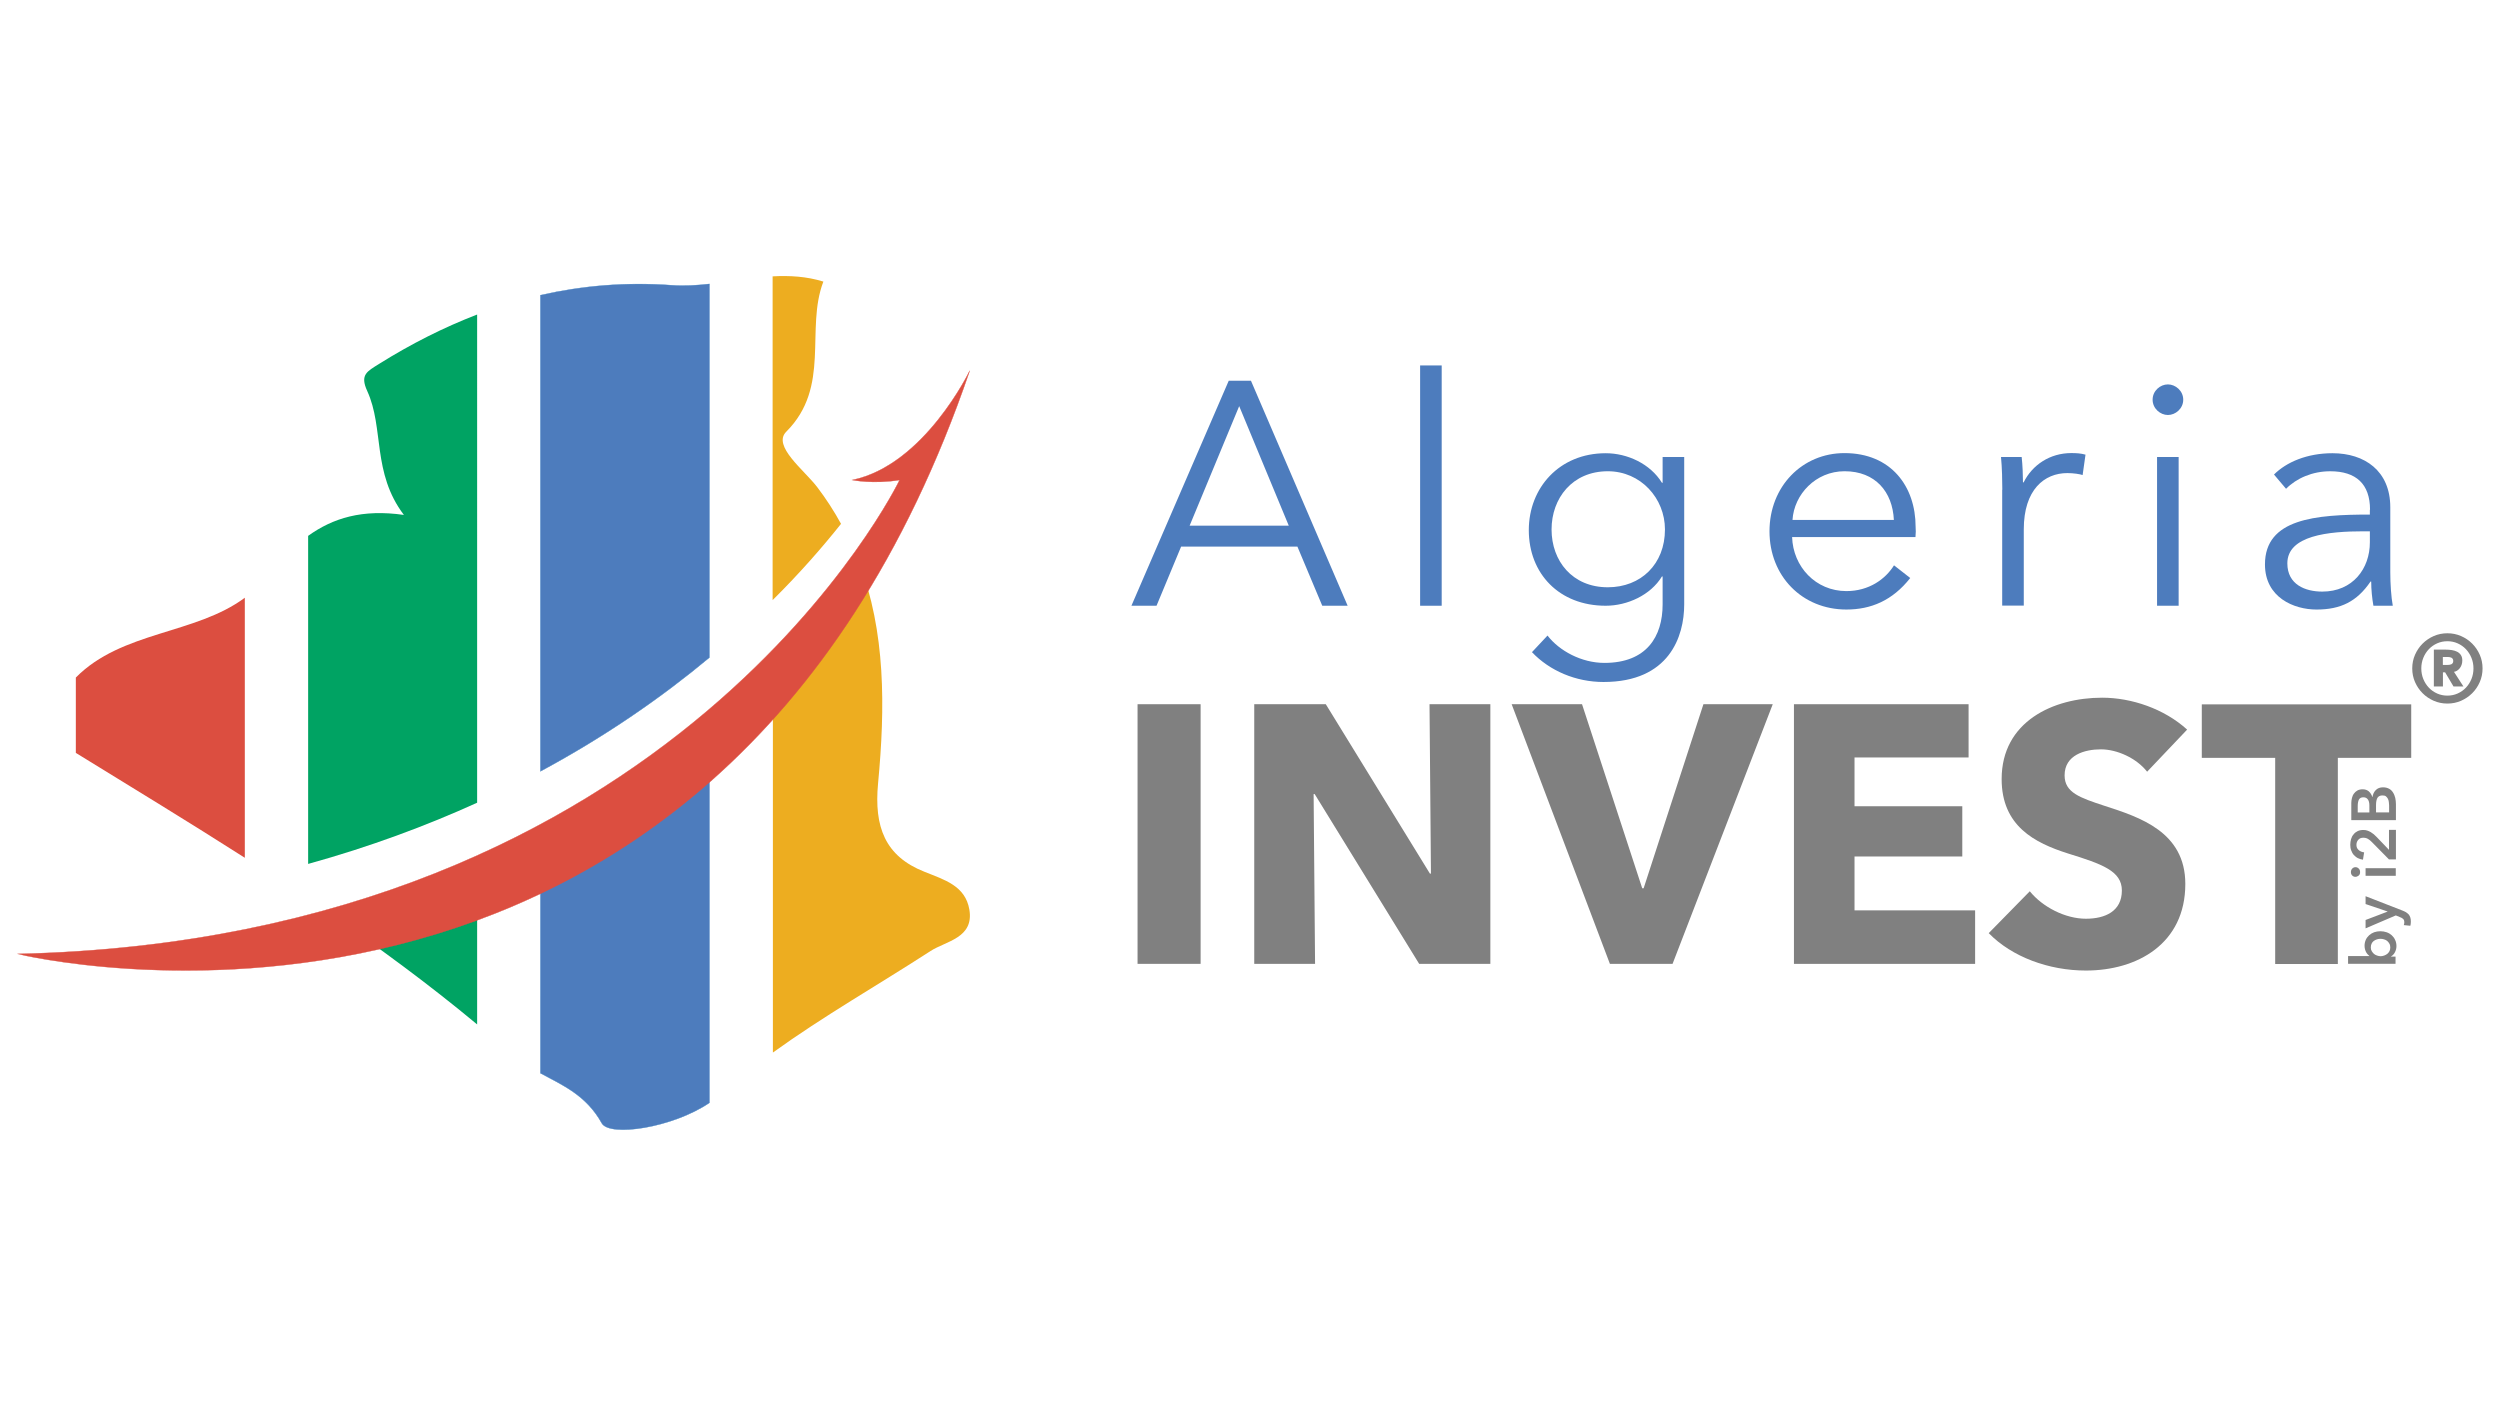 <?xml version="1.0" encoding="utf-8"?>
<!-- Generator: Adobe Illustrator 26.3.1, SVG Export Plug-In . SVG Version: 6.00 Build 0)  -->
<svg version="1.1" id="Calque_1" xmlns="http://www.w3.org/2000/svg" xmlns:xlink="http://www.w3.org/1999/xlink" x="0px" y="0px"
	 viewBox="0 0 1920 1080" style="enable-background:new 0 0 1920 1080;" xml:space="preserve">
<style type="text/css">
	.st0{fill:#DC4E40;}
	.st1{fill:#00A363;}
	.st2{fill:#4D7CBD;}
	.st3{fill:none;stroke:#3981C3;stroke-width:0.25;stroke-miterlimit:10;}
	.st4{fill:#EDAD20;}
	.st5{fill:none;stroke:#DC4E40;stroke-width:0.25;stroke-miterlimit:10;}
	.st6{fill:#808080;}
</style>
<g>
	<g>
		<path class="st0" d="M188.02,459.07c-37.98,28.23-94.43,25.51-129.78,61.28v57.87c43.39,26.73,86.89,53.14,129.78,80.56V459.07z"
			/>
		<path class="st1" d="M366.44,241.57c-25.83,9.94-50.83,22.6-75.25,37.87c-9.24,5.83-14.96,8.24-9.14,20.9
			c13.05,28.54,3.53,62.59,28.14,95.13c-31.95-4.61-54.56,2.42-73.54,16.07V663.5c47.42-13.15,90.62-29.23,129.79-47.01
			L366.44,241.57L366.44,241.57z"/>
		<path class="st1" d="M366.44,786.76V668.02c-39.39,15.06-78.26,25.51-115.33,32.34C290.68,727.49,329.37,755.92,366.44,786.76"/>
		<path class="st2" d="M415.06,824.24c16.97,9.14,35.17,16.88,47.11,38.38c6.03,10.75,54.45,3.52,82.68-15.68v-284.9
			c-41.79,36.07-85.68,63.8-129.78,85.19L415.06,824.24L415.06,824.24z"/>
		<path class="st3" d="M415.06,824.24c16.97,9.14,35.17,16.88,47.11,38.38c6.03,10.75,54.45,3.52,82.68-15.68v-284.9
			c-41.79,36.07-85.68,63.8-129.78,85.19L415.06,824.24L415.06,824.24z"/>
		<path class="st2" d="M544.85,218.07c-9.65,1.11-19.39,1.7-29.04,1c-35.16-2.52-68.61,0.3-100.76,7.64v365.67
			c50.93-27.42,94.02-57.57,129.78-87.4L544.85,218.07L544.85,218.07z"/>
		<path class="st3" d="M544.85,218.07c-9.65,1.11-19.39,1.7-29.04,1c-35.16-2.52-68.61,0.3-100.76,7.64v365.67
			c50.93-27.42,94.02-57.57,129.78-87.4L544.85,218.07L544.85,218.07z"/>
		<path class="st4" d="M627.53,373.98c-9.94-12.96-34.56-31.53-23.71-42.4c34.55-34.56,14.46-78.66,28.53-115.32
			c-12.96-4.02-26.02-4.72-38.98-4.02v248.64c21.09-20.9,38.38-40.79,52.54-58.57C640.69,392.77,634.57,383.22,627.53,373.98"/>
		<path class="st4" d="M710.01,669.53c-30.33-11.95-38.78-34.56-35.66-67.81c5.52-58.47,5.93-116.33-14.67-170.18
			c-20.8,31.14-43,58.88-66.1,83.67v293.15c38.98-28.14,80.77-51.84,121.05-77.97c11.76-7.64,33.55-9.94,29.84-31.84
			C741.34,680.28,725.48,675.76,710.01,669.53"/>
		<path class="st0" d="M744.76,284.67c0,0-34.76,72.53-90.21,83.98c0,0,15.88,3.32,36.36,0c0,0-169.37,352.52-677.49,363.96
			C13.43,732.62,546.95,863.61,744.76,284.67"/>
		<path class="st5" d="M744.76,284.67c0,0-34.76,72.53-90.21,83.98c0,0,15.88,3.32,36.36,0c0,0-169.37,352.52-677.49,363.96
			C13.43,732.62,546.95,863.61,744.76,284.67"/>
		<path class="st2" d="M888.22,465.2h-19.28l74.73-172.79h17.07l74.25,172.79h-19.5l-19.08-45.41H907.1L888.22,465.2z
			 M913.63,403.72h76.15l-38.08-91.81L913.63,403.72z"/>
		<rect x="1090.65" y="280.66" class="st2" width="16.57" height="184.55"/>
		<path class="st2" d="M1188.49,488.1c9.04,11.76,26.12,21.01,43.7,21.01c32.45,0,44.7-20.29,44.7-44.9v-21.5h-0.5
			c-8.74,14.37-26.63,22.5-43.21,22.5c-35.66,0-59.06-24.61-59.06-58.06c0-32.45,23.41-59.07,59.06-59.07
			c16.58,0,34.16,8.04,43.21,22.71h0.5v-19.79h16.58V464.2c0,24.61-11.46,59.57-61.99,59.57c-21.19,0-41.29-8.55-54.94-22.91
			L1188.49,488.1z M1234.8,451.03c25.41,0,43.89-17.78,43.89-44.4c0-23.92-18.58-44.71-43.89-44.71c-27.31,0-43.2,20.8-43.2,44.71
			C1191.6,430.74,1207.48,451.03,1234.8,451.03"/>
		<path class="st2" d="M1471.08,412.46h-94.74c0.7,22.71,18.09,41.5,41.69,41.5c17.38,0,30.04-9.24,36.57-19.79l12.46,9.74
			c-13.67,17.37-30.23,24.21-49.03,24.21c-33.95,0-59.06-25.62-59.06-60.07s25.11-60.07,57.57-60.07
			c35.86,0,54.65,25.62,54.65,56.67C1471.38,406.82,1471.38,409.54,1471.08,412.46z M1454.49,399.29
			c-1.01-21.5-14.16-37.38-37.87-37.38c-22.19,0-38.77,17.79-39.98,37.38H1454.49z"/>
		<path class="st2" d="M1537.78,376.09c0-6.13-0.21-17.38-1.01-25.11h15.88c0.7,6.12,1,14.67,1,19.49h0.51
			c6.64-13.47,20.29-22.51,36.57-22.51c4.11,0,7.33,0.21,10.94,1.21l-2.21,15.67c-1.9-0.7-7.02-1.51-11.75-1.51
			c-17.58,0-33.44,12.65-33.44,43.2v58.57h-16.58v-89H1537.78z"/>
		<path class="st2" d="M1664.96,318.72c-5.82,0-11.75-4.92-11.75-11.75c0-6.83,5.83-11.75,11.75-11.75
			c5.83,0,11.76,4.92,11.76,11.75C1676.72,313.81,1670.78,318.72,1664.96,318.72z M1673.2,465.2h-16.58V350.98h16.58V465.2z"/>
		<path class="st2" d="M1820.18,391.46c0-19.79-10.76-29.53-30.55-29.53c-13.66,0-25.91,5.32-33.95,13.46l-9.25-10.95
			c9.55-9.54,25.41-16.37,44.91-16.37c24.61,0,44.4,13.47,44.4,41.5v50.02c0,8.74,0.7,19.09,1.91,25.63h-14.87
			c-1.01-5.64-1.7-12.47-1.7-18.59h-0.51c-10.45,15.37-22.91,21.5-41.5,21.5c-17.38,0-39.58-9.25-39.58-34.66
			c0-35.16,38.77-38.28,80.56-38.28v-3.71L1820.18,391.46L1820.18,391.46z M1815.24,408.04c-27.13,0-58.56,3.22-58.56,24.61
			c0,16.37,13.86,21.7,26.82,21.7c23.41,0,36.56-17.59,36.56-37.87v-8.44L1815.24,408.04L1815.24,408.04z"/>
	</g>
	<g>
		<g>
			<path class="st6" d="M1803.4,734.27h16.28v-0.11c-0.4-0.3-0.8-0.7-1.2-1.1c-0.41-0.41-0.8-1.01-1.2-1.61
				c-0.41-0.6-0.6-1.41-0.91-2.21c-0.21-0.8-0.4-1.8-0.4-2.81c0-1.6,0.3-3.11,0.9-4.52s1.51-2.6,2.61-3.61
				c1.11-1,2.42-1.8,3.82-2.31c1.51-0.51,3.11-0.8,4.82-0.8c1.7,0,3.32,0.3,4.82,0.8c1.51,0.51,2.81,1.31,3.92,2.31
				c1.11,1.01,2.01,2.21,2.6,3.61c0.7,1.41,1.01,3.02,1.01,4.72c0,1.61-0.41,3.21-1.12,4.61c-0.7,1.41-1.69,2.52-3.1,3.32v0.1h3.52
				v5.53h-36.46v-5.93L1803.4,734.27L1803.4,734.27z M1828.21,721.01c-0.9,0-1.8,0.1-2.7,0.41c-0.91,0.29-1.71,0.7-2.42,1.2
				c-0.71,0.5-1.31,1.2-1.7,2.11c-0.41,0.8-0.6,1.8-0.6,2.91c0,1.11,0.2,2.02,0.7,2.81c0.51,0.8,1.01,1.51,1.7,2.12
				c0.71,0.6,1.52,1,2.42,1.3c0.9,0.3,1.8,0.51,2.71,0.51c0.9,0,1.8-0.21,2.7-0.51c0.9-0.3,1.7-0.79,2.42-1.3
				c0.7-0.61,1.3-1.31,1.7-2.12c0.4-0.79,0.6-1.8,0.6-2.81c0-1.11-0.21-2.11-0.7-2.91c-0.41-0.8-1.01-1.51-1.71-2.11
				c-0.69-0.51-1.51-1.01-2.41-1.2C1830.02,721.11,1829.11,721.01,1828.21,721.01"/>
			<path class="st6" d="M1816.76,712.98v-6.43l16.88-6.43v-0.1l-16.88-5.72v-6.02l28.13,10.95c1.11,0.4,2.01,0.89,2.81,1.3
				c0.8,0.51,1.52,1.11,2.12,1.7c0.6,0.7,1,1.51,1.31,2.42c0.29,0.9,0.4,2.01,0.4,3.31c0,0.51,0,1.01-0.11,1.52
				c-0.1,0.5-0.1,1-0.29,1.51l-5.02-0.51c0.1-0.4,0.2-0.8,0.3-1.11c0-0.4,0.1-0.7,0.1-1c0-0.61-0.1-1.11-0.21-1.52
				c-0.1-0.4-0.4-0.79-0.69-1.11c-0.3-0.3-0.71-0.5-1.11-0.8c-0.51-0.2-1.01-0.5-1.61-0.7l-2.91-1.2L1816.76,712.98z"/>
			<path class="st6" d="M1808.92,673.4c-0.9,0-1.7-0.3-2.42-1c-0.7-0.71-1-1.61-1-2.61c0-1.11,0.3-1.91,1-2.7
				c0.71-0.71,1.52-1.11,2.53-1.11c1,0,1.8,0.4,2.51,1.11c0.71,0.7,1.01,1.6,1.01,2.7c0,1.11-0.3,1.91-1.01,2.61
				C1810.63,673.1,1809.83,673.4,1808.92,673.4 M1816.76,672.59v-5.83h23.2v5.83H1816.76z"/>
			<path class="st6" d="M1834.64,659.94l-12.96-13.15c-1-1.12-2.11-1.91-3.11-2.53c-1.01-0.6-2.21-0.89-3.61-0.89
				c-1.6,0-2.91,0.5-3.81,1.6c-0.91,1.01-1.41,2.31-1.41,3.92c0,1.6,0.5,2.91,1.7,3.92c1.11,1,2.52,1.6,4.21,1.8l-0.9,5.63
				c-1.4-0.21-2.7-0.6-3.92-1.2c-1.2-0.6-2.2-1.52-3.1-2.42c-0.91-1-1.52-2.21-2.01-3.52c-0.51-1.31-0.71-2.81-0.71-4.32
				c0-1.52,0.21-2.92,0.6-4.33s1.01-2.61,1.91-3.61c0.8-1.11,1.9-1.91,3.11-2.52c1.2-0.6,2.71-0.9,4.32-0.9
				c1.11,0,2.12,0.1,3.02,0.41c0.9,0.3,1.8,0.7,2.71,1.2c0.79,0.51,1.6,1.11,2.41,1.7c0.8,0.7,1.51,1.41,2.21,2.11l9.44,9.84v-15.37
				h5.33v22.7h-5.43v-0.09H1834.64z"/>
			<path class="st6" d="M1805.8,630v-13.37c0-1.31,0.21-2.52,0.51-3.81c0.3-1.2,0.8-2.42,1.51-3.32c0.71-1.01,1.61-1.81,2.71-2.42
				c1.11-0.6,2.42-0.9,3.92-0.9c1.91,0,3.52,0.51,4.82,1.61c1.2,1.11,2.11,2.52,2.7,4.32h0.11c0.3-2.11,1.11-3.92,2.52-5.33
				s3.21-2.11,5.52-2.11c1.91,0,3.42,0.4,4.72,1.1c1.31,0.71,2.31,1.71,3.02,2.92c0.8,1.2,1.3,2.6,1.7,4.12
				c0.3,1.51,0.51,3.1,0.51,4.71v12.36h-34.27V630z M1819.68,623.97v-5.43c0-2.01-0.41-3.61-1.21-4.62c-0.8-1.1-1.91-1.6-3.42-1.6
				c-1.51,0-2.6,0.51-3.32,1.6c-0.6,1.12-1,2.81-1,5.13v4.92H1819.68z M1834.84,623.97v-5.43c0-0.8-0.1-1.61-0.21-2.52
				c-0.1-0.9-0.3-1.7-0.69-2.52c-0.41-0.7-0.91-1.41-1.52-1.9c-0.6-0.51-1.6-0.71-2.7-0.71c-1.8,0-3.02,0.6-3.81,1.8
				c-0.71,1.2-1.12,3.11-1.12,5.53v5.72h10.05V623.97z"/>
		</g>
		<rect x="873.64" y="540.84" class="st6" width="48.43" height="199.4"/>
		<polygon class="st6" points="1089.93,740.26 1009.68,609.86 1008.86,609.86 1009.97,740.26 963.26,740.26 963.26,540.84 
			1018.21,540.84 1098.18,670.93 1098.97,670.93 1097.87,540.84 1144.59,540.84 1144.59,740.26 		"/>
		<polygon class="st6" points="1284.52,740.26 1236.41,740.26 1160.96,540.84 1215,540.84 1261.22,682.18 1262.32,682.18 
			1308.23,540.84 1361.47,540.84 		"/>
		<polygon class="st6" points="1377.75,740.26 1377.75,540.84 1511.87,540.84 1511.87,581.73 1424.27,581.73 1424.27,619.2 
			1507.04,619.2 1507.04,657.78 1424.27,657.78 1424.27,699.16 1516.89,699.16 1516.89,740.26 		"/>
		<path class="st6" d="M1648.99,592.68c-8.14-10.45-23.1-17.18-35.45-17.18c-12.36,0-27.93,4.22-27.93,19.99
			c0,13.26,11.85,17.18,30.73,23.41c27.03,8.74,61.99,19.99,61.99,59.97c0,45.91-36.87,66.51-76.35,66.51
			c-28.42,0-56.86-10.45-74.64-28.73l31.54-32.15c9.84,12.15,27.32,21.09,43.09,21.09c14.68,0,27.63-5.63,27.63-21.7
			c0-14.96-15.16-20.29-41.39-28.42c-25.62-8.14-50.94-21.09-50.94-57.16c0-44.21,39.68-62.48,77.16-62.48
			c22.5,0,47.62,8.44,65.29,24.51L1648.99,592.68z"/>
		<polygon class="st6" points="1795.46,582.03 1795.46,740.36 1747.34,740.36 1747.34,582.03 1690.98,582.03 1690.98,540.95 
			1851.82,540.95 1851.82,582.03 		"/>
		<g>
			<path class="st6" d="M1852.6,513.35c0-3.73,0.71-7.22,2.14-10.49c1.43-3.26,3.36-6.12,5.81-8.56c2.44-2.44,5.3-4.38,8.56-5.81
				c3.27-1.43,6.76-2.14,10.49-2.14c3.72,0,7.22,0.71,10.49,2.14c3.27,1.43,6.12,3.36,8.56,5.81c2.44,2.44,4.38,5.3,5.81,8.56
				c1.43,3.27,2.14,6.76,2.14,10.49c0,3.73-0.71,7.22-2.14,10.48c-1.43,3.27-3.36,6.12-5.81,8.56c-2.44,2.44-5.3,4.38-8.56,5.81
				c-3.27,1.43-6.76,2.14-10.49,2.14c-3.73,0-7.22-0.71-10.49-2.14c-3.27-1.43-6.12-3.36-8.56-5.81c-2.44-2.44-4.38-5.3-5.81-8.56
				C1853.31,520.57,1852.6,517.08,1852.6,513.35z M1859.56,513.35c0,2.9,0.52,5.62,1.56,8.16c1.04,2.54,2.45,4.75,4.25,6.64
				c1.79,1.89,3.91,3.37,6.35,4.46c2.44,1.09,5.07,1.63,7.87,1.63c2.8,0,5.43-0.54,7.87-1.63c2.44-1.09,4.56-2.58,6.35-4.46
				c1.79-1.89,3.2-4.1,4.25-6.64c1.04-2.54,1.56-5.26,1.56-8.16s-0.52-5.62-1.56-8.16c-1.04-2.54-2.46-4.75-4.25-6.64
				c-1.79-1.89-3.91-3.37-6.35-4.46c-2.44-1.09-5.07-1.63-7.87-1.63c-2.81,0-5.43,0.54-7.87,1.63c-2.44,1.09-4.56,2.58-6.35,4.46
				c-1.79,1.89-3.21,4.1-4.25,6.64C1860.08,507.73,1859.56,510.45,1859.56,513.35z M1869.21,498.91h9.07c1.64,0,3.23,0.12,4.75,0.36
				c1.52,0.24,2.88,0.67,4.06,1.27c1.19,0.61,2.14,1.45,2.87,2.54c0.73,1.09,1.09,2.48,1.09,4.17c0,1.26-0.19,2.41-0.58,3.45
				c-0.39,1.04-0.88,1.92-1.49,2.65c-0.61,0.73-1.28,1.32-2.03,1.78c-0.75,0.46-1.51,0.74-2.29,0.84l7.26,11.25h-7.62l-6.46-10.89
				h-1.67v10.89h-6.97V498.91z M1876.11,510.66h3.41c0.43,0,0.92-0.02,1.45-0.07s1.03-0.17,1.49-0.36c0.46-0.19,0.85-0.5,1.16-0.91
				c0.32-0.41,0.47-0.98,0.47-1.71c0-0.73-0.16-1.29-0.47-1.71c-0.32-0.41-0.7-0.71-1.16-0.91c-0.46-0.19-0.96-0.31-1.49-0.36
				s-1.02-0.07-1.45-0.07h-3.41V510.66z"/>
		</g>
	</g>
</g>
</svg>
